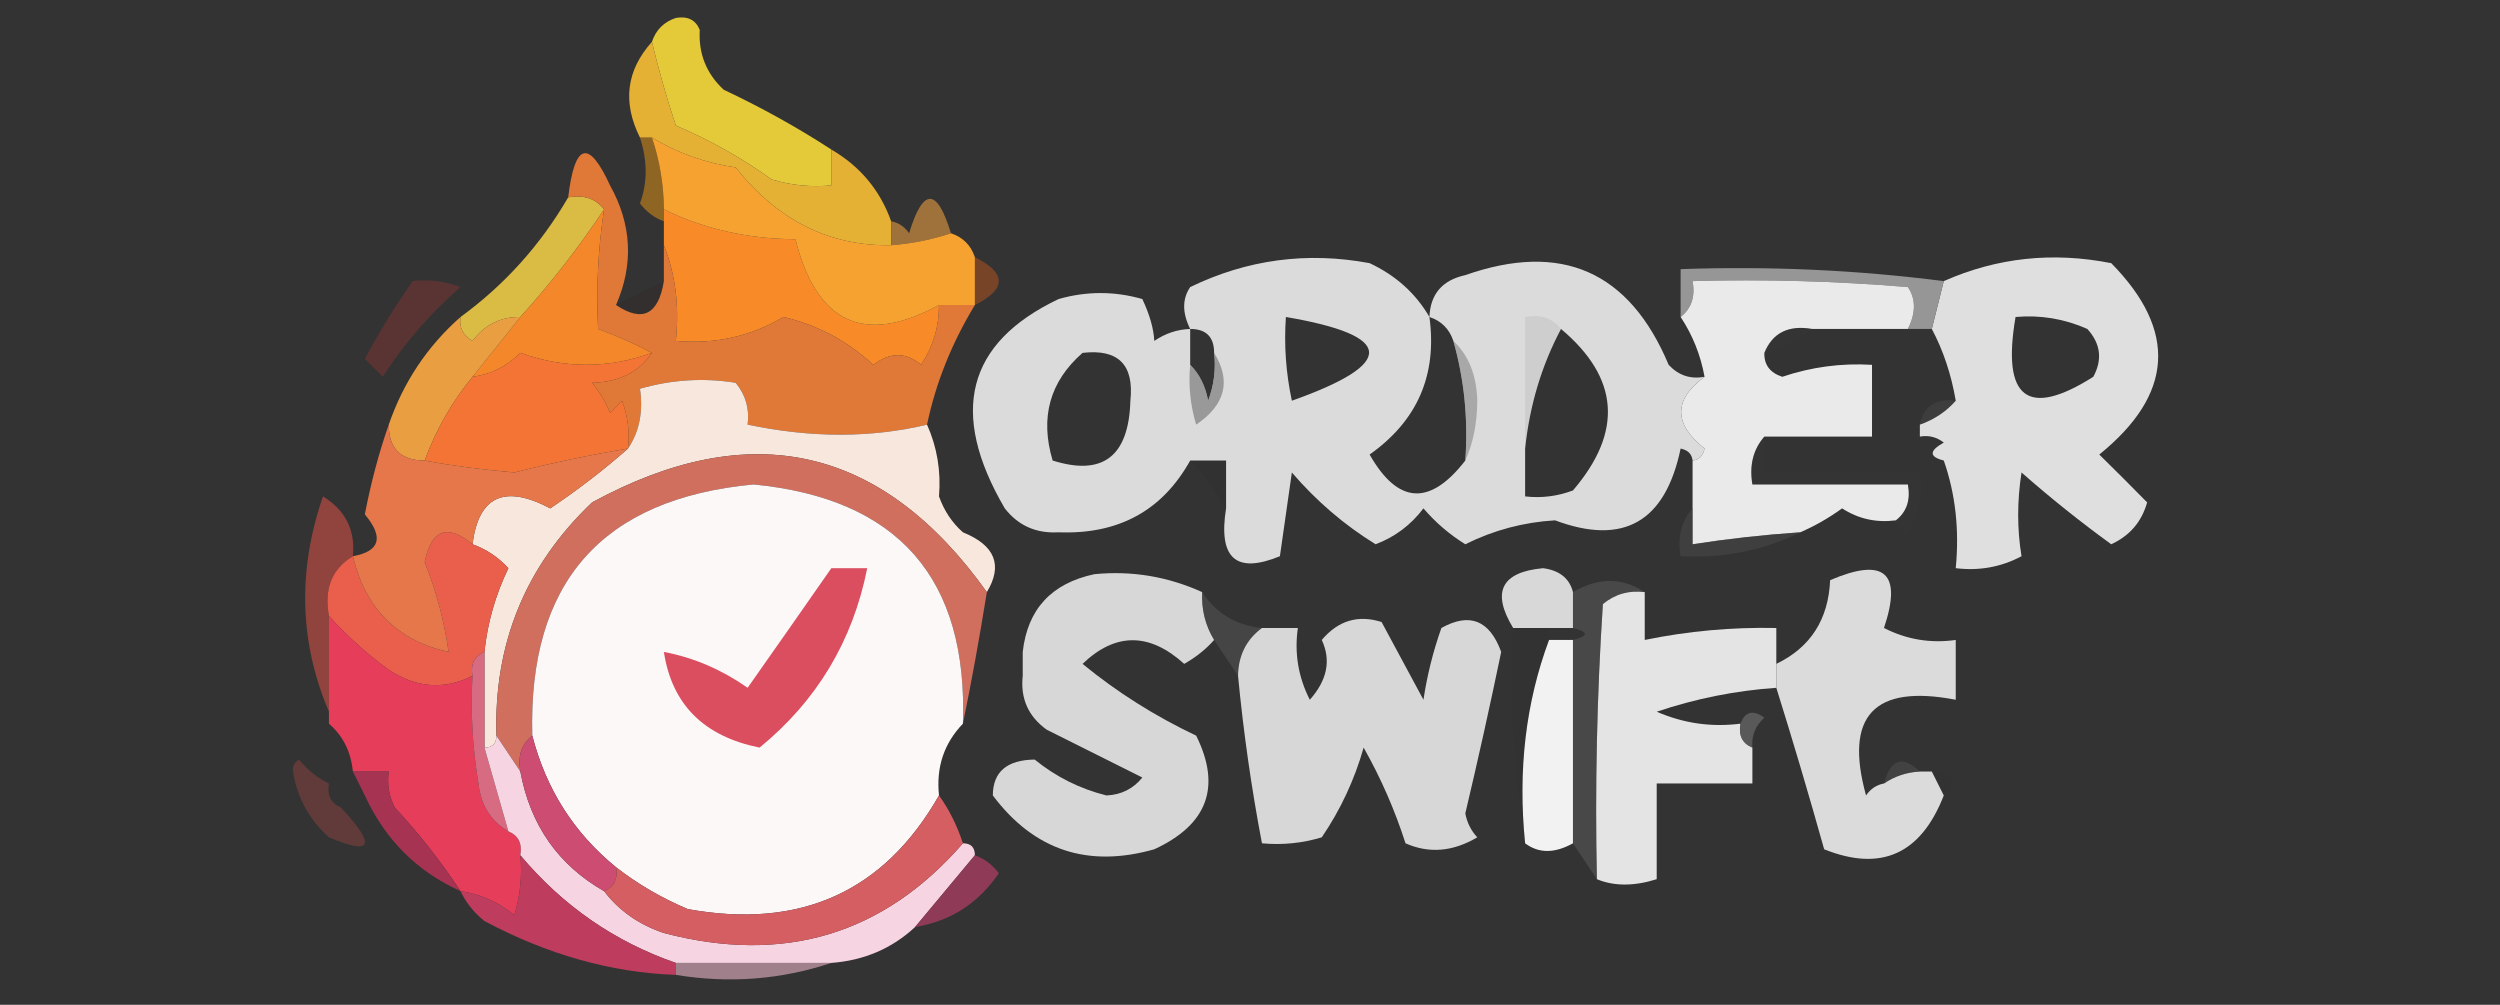 <?xml version="1.0" encoding="UTF-8"?>
<!DOCTYPE svg PUBLIC "-//W3C//DTD SVG 1.1//EN" "http://www.w3.org/Graphics/SVG/1.1/DTD/svg11.dtd">
<svg xmlns="http://www.w3.org/2000/svg" version="1.1" width="209px" height="84px" style="shape-rendering:geometricPrecision; text-rendering:geometricPrecision; image-rendering:optimizeQuality; fill-rule:evenodd; clip-rule:evenodd" xmlns:xlink="http://www.w3.org/1999/xlink">
<rect width="100%" height="100%" fill="#333333" stroke="none"/>
<g><path style="opacity:0.004" fill="#0e0400" d="M 57.5,-0.5 C 57.833,-0.5 58.167,-0.5 58.5,-0.5C 59.625,0.652 59.625,1.652 58.5,2.5C 58.158,1.662 57.492,1.328 56.5,1.5C 56.833,0.833 57.167,0.167 57.5,-0.5 Z"/></g>
<g><path style="opacity:1" fill="#e4c939" d="M 56.5,1.5 C 57.492,1.328 58.158,1.662 58.5,2.5C 58.383,4.484 59.05,6.15 60.5,7.5C 63.662,8.988 66.662,10.655 69.5,12.5C 69.5,13.5 69.5,14.5 69.5,15.5C 67.801,15.66 66.134,15.493 64.5,15C 62.013,13.208 59.346,11.708 56.5,10.5C 55.725,8.157 55.058,5.823 54.5,3.5C 54.833,2.5 55.5,1.833 56.5,1.5 Z"/></g>
<g><path style="opacity:1" fill="#8f6524" d="M 53.5,11.5 C 53.833,11.5 54.167,11.5 54.5,11.5C 55.15,13.435 55.483,15.435 55.5,17.5C 55.5,17.833 55.5,18.167 55.5,18.5C 54.711,18.217 54.044,17.717 53.5,17C 54.138,15.293 54.138,13.46 53.5,11.5 Z"/></g>
<g><path style="opacity:1" fill="#e4b134" d="M 54.5,3.5 C 55.058,5.823 55.725,8.157 56.5,10.5C 59.346,11.708 62.013,13.208 64.5,15C 66.134,15.493 67.801,15.66 69.5,15.5C 69.5,14.5 69.5,13.5 69.5,12.5C 71.914,13.911 73.581,15.911 74.5,18.5C 74.5,19.167 74.5,19.833 74.5,20.5C 69.346,20.591 65.013,18.425 61.5,14C 58.94,13.616 56.606,12.783 54.5,11.5C 54.167,11.5 53.833,11.5 53.5,11.5C 52.027,8.548 52.361,5.881 54.5,3.5 Z"/></g>
<g><path style="opacity:1" fill="#9f723b" d="M 79.5,19.5 C 77.883,20.038 76.216,20.371 74.5,20.5C 74.5,19.833 74.5,19.167 74.5,18.5C 75.117,18.611 75.617,18.944 76,19.5C 77.167,15.667 78.334,15.667 79.5,19.5 Z"/></g>
<g><path style="opacity:1" fill="#f88b28" d="M 55.5,17.5 C 58.85,19.14 62.517,19.974 66.5,20C 68.275,27.058 72.275,28.891 78.5,25.5C 78.509,27.308 78.009,28.975 77,30.5C 75.75,29.427 74.416,29.427 73,30.5C 70.853,28.51 68.353,27.177 65.5,26.5C 62.765,28.125 59.765,28.792 56.5,28.5C 56.806,25.615 56.473,22.948 55.5,20.5C 55.5,19.833 55.5,19.167 55.5,18.5C 55.5,18.167 55.5,17.833 55.5,17.5 Z"/></g>
<g><path style="opacity:1" fill="#dbdbdb" d="M 119.5,26.5 C 119.574,24.589 120.574,23.422 122.5,23C 130.547,20.18 136.214,22.68 139.5,30.5C 140.325,31.386 141.325,31.719 142.5,31.5C 139.894,33.421 139.894,35.421 142.5,37.5C 142.376,38.107 142.043,38.44 141.5,38.5C 141.44,37.957 141.107,37.624 140.5,37.5C 139.223,43.639 135.723,45.639 130,43.5C 127.363,43.657 124.863,44.324 122.5,45.5C 121.186,44.687 120.019,43.687 119,42.5C 117.938,43.899 116.605,44.899 115,45.5C 112.384,43.888 110.05,41.888 108,39.5C 107.667,41.833 107.333,44.167 107,46.5C 103.331,48.009 101.831,46.676 102.5,42.5C 102.5,41.167 102.5,39.833 102.5,38.5C 101.5,38.5 100.5,38.5 99.5,38.5C 97.167,42.693 93.5,44.693 88.5,44.5C 86.626,44.61 85.126,43.944 84,42.5C 79.313,34.491 80.813,28.658 88.5,25C 90.833,24.333 93.167,24.333 95.5,25C 96.112,26.303 96.445,27.47 96.5,28.5C 97.417,27.873 98.417,27.539 99.5,27.5C 98.829,26.153 98.829,24.986 99.5,24C 104.266,21.69 109.266,21.023 114.5,22C 116.687,23.025 118.354,24.525 119.5,26.5 Z M 107.5,26.5 C 116.603,28.053 116.769,30.386 108,33.5C 107.503,31.19 107.337,28.857 107.5,26.5 Z M 119.5,26.5 C 120.5,26.833 121.167,27.5 121.5,28.5C 122.414,31.728 122.747,35.061 122.5,38.5C 119.534,42.324 116.867,42.158 114.5,38C 118.493,35.181 120.16,31.347 119.5,26.5 Z M 99.5,27.5 C 100.833,27.5 101.5,28.167 101.5,29.5C 101.657,30.873 101.49,32.207 101,33.5C 100.768,32.263 100.268,31.262 99.5,30.5C 99.5,29.5 99.5,28.5 99.5,27.5 Z M 130.5,27.5 C 135.371,31.589 135.705,36.089 131.5,41C 130.207,41.49 128.873,41.657 127.5,41.5C 127.5,40.167 127.5,38.833 127.5,37.5C 127.881,33.881 128.881,30.548 130.5,27.5 Z M 90.5,29.5 C 93.488,29.155 94.821,30.488 94.5,33.5C 94.367,38.156 92.2,39.823 88,38.5C 86.927,34.9 87.76,31.9 90.5,29.5 Z"/></g>
<g><path style="opacity:1" fill="#dfdfdf" d="M 162.5,38.5 C 161.262,38.19 161.262,37.69 162.5,37C 161.906,36.536 161.239,36.369 160.5,36.5C 160.5,36.167 160.5,35.833 160.5,35.5C 161.71,35.068 162.71,34.401 163.5,33.5C 163.125,31.302 162.458,29.302 161.5,27.5C 161.833,26.167 162.167,24.833 162.5,23.5C 166.943,21.534 171.61,21.034 176.5,22C 182.047,27.64 181.714,32.973 175.5,38C 176.868,39.34 178.201,40.674 179.5,42C 179.046,43.622 178.046,44.788 176.5,45.5C 173.909,43.62 171.409,41.62 169,39.5C 168.626,41.898 168.626,44.231 169,46.5C 167.301,47.406 165.467,47.739 163.5,47.5C 163.81,44.287 163.477,41.287 162.5,38.5 Z M 168.5,26.5 C 170.591,26.318 172.591,26.652 174.5,27.5C 175.614,28.723 175.781,30.056 175,31.5C 169.5,34.986 167.333,33.319 168.5,26.5 Z"/></g>
<g><path style="opacity:1" fill="#774428" d="M 81.5,21.5 C 84.167,22.833 84.167,24.167 81.5,25.5C 81.5,24.167 81.5,22.833 81.5,21.5 Z"/></g>
<g><path style="opacity:0.945" fill="#9c9c9c" d="M 162.5,23.5 C 162.167,24.833 161.833,26.167 161.5,27.5C 160.833,27.5 160.167,27.5 159.5,27.5C 160.171,26.153 160.171,24.986 159.5,24C 153.509,23.5 147.509,23.334 141.5,23.5C 141.737,24.791 141.404,25.791 140.5,26.5C 140.5,25.167 140.5,23.833 140.5,22.5C 147.89,22.236 155.223,22.57 162.5,23.5 Z"/></g>
<g><path style="opacity:1" fill="#f6a230" d="M 54.5,11.5 C 56.606,12.783 58.94,13.616 61.5,14C 65.013,18.425 69.346,20.591 74.5,20.5C 76.216,20.371 77.883,20.038 79.5,19.5C 80.5,19.833 81.167,20.5 81.5,21.5C 81.5,22.833 81.5,24.167 81.5,25.5C 80.5,25.5 79.5,25.5 78.5,25.5C 72.275,28.891 68.275,27.058 66.5,20C 62.517,19.974 58.85,19.14 55.5,17.5C 55.483,15.435 55.15,13.435 54.5,11.5 Z"/></g>
<g><path style="opacity:1" fill="#eaeaea" d="M 159.5,27.5 C 156.833,27.5 154.167,27.5 151.5,27.5C 149.517,27.157 148.183,27.823 147.5,29.5C 147.47,30.497 147.97,31.164 149,31.5C 151.434,30.678 153.934,30.344 156.5,30.5C 156.5,32.5 156.5,34.5 156.5,36.5C 153.5,36.5 150.5,36.5 147.5,36.5C 146.566,37.568 146.232,38.901 146.5,40.5C 150.833,40.5 155.167,40.5 159.5,40.5C 159.737,41.791 159.404,42.791 158.5,43.5C 156.856,43.714 155.356,43.38 154,42.5C 152.887,43.305 151.721,43.972 150.5,44.5C 147.482,44.704 144.482,45.037 141.5,45.5C 141.5,44.5 141.5,43.5 141.5,42.5C 141.5,41.167 141.5,39.833 141.5,38.5C 142.043,38.44 142.376,38.107 142.5,37.5C 139.894,35.421 139.894,33.421 142.5,31.5C 142.169,29.678 141.502,28.011 140.5,26.5C 141.404,25.791 141.737,24.791 141.5,23.5C 147.509,23.334 153.509,23.5 159.5,24C 160.171,24.986 160.171,26.153 159.5,27.5 Z"/></g>
<g><path style="opacity:1" fill="#dabb44" d="M 47.5,16.5 C 48.791,16.263 49.791,16.596 50.5,17.5C 48.419,20.642 46.086,23.642 43.5,26.5C 41.857,26.48 40.524,27.147 39.5,28.5C 38.703,28.043 38.369,27.376 38.5,26.5C 42.183,23.815 45.183,20.482 47.5,16.5 Z"/></g>
<g><path style="opacity:0.812" fill="#633432" d="M 34.5,23.5 C 35.873,23.343 37.207,23.51 38.5,24C 35.96,26.205 33.793,28.705 32,31.5C 31.5,31 31,30.5 30.5,30C 31.719,27.722 33.052,25.555 34.5,23.5 Z"/></g>
<g><path style="opacity:1" fill="#f4872a" d="M 50.5,17.5 C 49.995,20.841 49.828,24.174 50,27.5C 51.623,28.099 53.123,28.766 54.5,29.5C 50.864,30.827 47.197,30.827 43.5,29.5C 42.378,30.63 41.044,31.297 39.5,31.5C 40.833,29.833 42.167,28.167 43.5,26.5C 46.086,23.642 48.419,20.642 50.5,17.5 Z"/></g>
<g><path style="opacity:0.173" fill="#3b3b3b" d="M 151.5,27.5 C 150.329,28.345 148.995,29.011 147.5,29.5C 148.183,27.823 149.517,27.157 151.5,27.5 Z"/></g>
<g><path style="opacity:1" fill="#e07938" d="M 51.5,25.5 C 53.709,26.976 55.042,26.309 55.5,23.5C 55.5,22.5 55.5,21.5 55.5,20.5C 56.473,22.948 56.806,25.615 56.5,28.5C 59.765,28.792 62.765,28.125 65.5,26.5C 68.353,27.177 70.853,28.51 73,30.5C 74.416,29.427 75.75,29.427 77,30.5C 78.009,28.975 78.509,27.308 78.5,25.5C 79.5,25.5 80.5,25.5 81.5,25.5C 79.56,28.696 78.226,32.029 77.5,35.5C 72.82,36.618 67.82,36.618 62.5,35.5C 62.67,34.178 62.337,33.011 61.5,32C 58.808,31.57 56.141,31.737 53.5,32.5C 53.785,34.415 53.451,36.081 52.5,37.5C 52.657,36.127 52.49,34.793 52,33.5C 51.667,33.833 51.333,34.167 51,34.5C 50.626,33.584 50.126,32.75 49.5,32C 51.744,31.95 53.411,31.117 54.5,29.5C 53.123,28.766 51.623,28.099 50,27.5C 49.828,24.174 49.995,20.841 50.5,17.5C 49.791,16.596 48.791,16.263 47.5,16.5C 48.047,11.937 49.214,11.604 51,15.5C 52.819,18.767 52.986,22.1 51.5,25.5 Z"/></g>
<g><path style="opacity:0.09" fill="#340f03" d="M 55.5,23.5 C 55.042,26.309 53.709,26.976 51.5,25.5C 52.833,24.833 54.167,24.167 55.5,23.5 Z"/></g>
<g><path style="opacity:1" fill="#e99f41" d="M 38.5,26.5 C 38.369,27.376 38.703,28.043 39.5,28.5C 40.524,27.147 41.857,26.48 43.5,26.5C 42.167,28.167 40.833,29.833 39.5,31.5C 37.802,33.561 36.468,35.895 35.5,38.5C 33.5,38.5 32.5,37.5 32.5,35.5C 33.723,31.951 35.723,28.951 38.5,26.5 Z"/></g>
<g><path style="opacity:1" fill="#f37434" d="M 54.5,29.5 C 53.411,31.117 51.744,31.95 49.5,32C 50.126,32.75 50.626,33.584 51,34.5C 51.333,34.167 51.667,33.833 52,33.5C 52.49,34.793 52.657,36.127 52.5,37.5C 49.333,38.028 46.166,38.695 43,39.5C 40.116,39.244 37.616,38.911 35.5,38.5C 36.468,35.895 37.802,33.561 39.5,31.5C 41.044,31.297 42.378,30.63 43.5,29.5C 47.197,30.827 50.864,30.827 54.5,29.5 Z"/></g>
<g><path style="opacity:1" fill="#f8e7dc" d="M 77.5,35.5 C 78.341,37.379 78.675,39.379 78.5,41.5C 78.932,42.709 79.599,43.709 80.5,44.5C 83.192,45.59 83.858,47.257 82.5,49.5C 73.769,37.273 62.77,34.773 49.5,42C 43.939,47.292 41.272,53.792 41.5,61.5C 41.5,62.167 41.167,62.5 40.5,62.5C 40.5,59.833 40.5,57.167 40.5,54.5C 40.756,52.063 41.423,49.729 42.5,47.5C 41.643,46.575 40.643,45.908 39.5,45.5C 40.01,41.473 42.176,40.473 46,42.5C 48.333,40.932 50.5,39.265 52.5,37.5C 53.451,36.081 53.785,34.415 53.5,32.5C 56.141,31.737 58.808,31.57 61.5,32C 62.337,33.011 62.67,34.178 62.5,35.5C 67.82,36.618 72.82,36.618 77.5,35.5 Z"/></g>
<g><path style="opacity:0.635" fill="#737373" d="M 101.5,29.5 C 102.947,31.838 102.447,33.838 100,35.5C 99.507,33.866 99.34,32.199 99.5,30.5C 100.268,31.262 100.768,32.263 101,33.5C 101.49,32.207 101.657,30.873 101.5,29.5 Z"/></g>
<g><path style="opacity:0.512" fill="#7a7a7a" d="M 121.5,28.5 C 122.777,29.694 123.444,31.36 123.5,33.5C 123.493,35.369 123.16,37.036 122.5,38.5C 122.747,35.061 122.414,31.728 121.5,28.5 Z"/></g>
<g><path style="opacity:0.235" fill="#5f5f5f" d="M 163.5,33.5 C 162.71,34.401 161.71,35.068 160.5,35.5C 160.821,33.952 161.821,33.285 163.5,33.5 Z"/></g>
<g><path style="opacity:0.075" fill="#2d2d2d" d="M 130.5,27.5 C 128.881,30.548 127.881,33.881 127.5,37.5C 127.5,33.833 127.5,30.167 127.5,26.5C 128.791,26.263 129.791,26.596 130.5,27.5 Z"/></g>
<g><path style="opacity:1" fill="#d06f5e" d="M 82.5,49.5 C 81.897,53.273 81.23,56.939 80.5,60.5C 80.925,48.348 75.092,41.681 63,40.5C 50.312,41.691 44.145,48.691 44.5,61.5C 43.596,62.209 43.263,63.209 43.5,64.5C 42.833,63.5 42.167,62.5 41.5,61.5C 41.272,53.792 43.939,47.292 49.5,42C 62.77,34.773 73.769,37.273 82.5,49.5 Z"/></g>
<g><path style="opacity:0.055" fill="#3c3c3c" d="M 160.5,36.5 C 161.239,36.369 161.906,36.536 162.5,37C 161.262,37.69 161.262,38.19 162.5,38.5C 162.158,39.338 161.492,39.672 160.5,39.5C 160.5,38.5 160.5,37.5 160.5,36.5 Z"/></g>
<g><path style="opacity:0.237" fill="#3a3a3a" d="M 147.5,36.5 C 147.5,37.5 147.5,38.5 147.5,39.5C 151.833,39.5 156.167,39.5 160.5,39.5C 160.785,41.288 160.452,42.955 159.5,44.5C 158.893,44.376 158.56,44.043 158.5,43.5C 159.404,42.791 159.737,41.791 159.5,40.5C 155.167,40.5 150.833,40.5 146.5,40.5C 146.232,38.901 146.566,37.568 147.5,36.5 Z"/></g>
<g><path style="opacity:0.082" fill="#191919" d="M 99.5,38.5 C 100.5,38.5 101.5,38.5 102.5,38.5C 102.5,39.833 102.5,41.167 102.5,42.5C 101.659,41.074 100.659,39.74 99.5,38.5 Z"/></g>
<g><path style="opacity:1" fill="#fdf8f8" d="M 80.5,60.5 C 78.919,62.142 78.252,64.142 78.5,66.5C 73.915,74.545 66.915,77.712 57.5,76C 55.308,75.074 53.308,73.907 51.5,72.5C 47.986,69.639 45.653,65.972 44.5,61.5C 44.145,48.691 50.312,41.691 63,40.5C 75.092,41.681 80.925,48.348 80.5,60.5 Z"/></g>
<g><path style="opacity:0.004" fill="#25201e" d="M 78.5,41.5 C 80.048,41.821 80.715,42.821 80.5,44.5C 79.599,43.709 78.932,42.709 78.5,41.5 Z"/></g>
<g><path style="opacity:0.463" fill="#4e4e4e" d="M 141.5,42.5 C 141.5,43.5 141.5,44.5 141.5,45.5C 144.482,45.037 147.482,44.704 150.5,44.5C 147.456,46.011 144.122,46.678 140.5,46.5C 140.232,44.901 140.566,43.568 141.5,42.5 Z"/></g>
<g><path style="opacity:1" fill="#d7d7d7" d="M 100.5,49.5 C 100.433,50.959 100.766,52.292 101.5,53.5C 100.828,54.267 99.995,54.934 99,55.5C 96.085,52.865 93.252,52.865 90.5,55.5C 93.377,57.861 96.544,59.861 100,61.5C 102.122,65.773 100.955,68.94 96.5,71C 90.938,72.581 86.438,71.081 83,66.5C 83.01,64.528 84.176,63.529 86.5,63.5C 88.278,64.945 90.278,65.945 92.5,66.5C 93.737,66.444 94.737,65.944 95.5,65C 92.833,63.667 90.167,62.333 87.5,61C 85.963,59.89 85.296,58.39 85.5,56.5C 85.5,55.833 85.5,55.167 85.5,54.5C 85.9,50.93 87.9,48.764 91.5,48C 94.624,47.697 97.624,48.197 100.5,49.5 Z"/></g>
<g><path style="opacity:1" fill="#d8d8d8" d="M 131.5,49.5 C 131.5,50.5 131.5,51.5 131.5,52.5C 130.833,52.5 130.167,52.5 129.5,52.5C 128.5,52.5 127.5,52.5 126.5,52.5C 124.671,49.492 125.504,47.825 129,47.5C 130.376,47.684 131.209,48.351 131.5,49.5 Z"/></g>
<g><path style="opacity:1" fill="#dbdbdb" d="M 157.5,65.5 C 158.391,64.89 159.391,64.557 160.5,64.5C 160.833,64.5 161.167,64.5 161.5,64.5C 161.833,65.167 162.167,65.833 162.5,66.5C 160.587,71.409 157.254,72.909 152.5,71C 151.208,66.392 149.875,61.892 148.5,57.5C 148.5,56.833 148.5,56.167 148.5,55.5C 151.355,54.126 152.855,51.793 153,48.5C 157.552,46.554 159.052,47.888 157.5,52.5C 159.396,53.466 161.396,53.799 163.5,53.5C 163.5,55.167 163.5,56.833 163.5,58.5C 156.666,57.184 154.166,59.851 156,66.5C 156.383,65.944 156.883,65.611 157.5,65.5 Z"/></g>
<g><path style="opacity:1" fill="#e4e4e4" d="M 137.5,49.5 C 137.5,50.833 137.5,52.167 137.5,53.5C 141.119,52.756 144.785,52.423 148.5,52.5C 148.5,53.5 148.5,54.5 148.5,55.5C 148.5,56.167 148.5,56.833 148.5,57.5C 145.086,57.736 141.753,58.403 138.5,59.5C 140.743,60.474 143.076,60.808 145.5,60.5C 145.328,61.492 145.662,62.158 146.5,62.5C 146.5,63.5 146.5,64.5 146.5,65.5C 143.833,65.5 141.167,65.5 138.5,65.5C 138.5,68.167 138.5,70.833 138.5,73.5C 136.602,74.097 134.935,74.097 133.5,73.5C 133.334,65.826 133.5,58.159 134,50.5C 135.011,49.663 136.178,49.33 137.5,49.5 Z"/></g>
<g><path style="opacity:1" fill="#91433e" d="M 29.5,46.5 C 27.744,47.552 27.077,49.219 27.5,51.5C 27.5,54.167 27.5,56.833 27.5,59.5C 25.029,53.703 24.863,47.703 27,41.5C 28.883,42.653 29.716,44.319 29.5,46.5 Z"/></g>
<g><path style="opacity:1" fill="#ea5e4c" d="M 39.5,45.5 C 40.643,45.908 41.643,46.575 42.5,47.5C 41.423,49.729 40.756,52.063 40.5,54.5C 39.662,54.842 39.328,55.508 39.5,56.5C 37.146,57.684 34.813,57.518 32.5,56C 30.638,54.634 28.972,53.134 27.5,51.5C 27.077,49.219 27.744,47.552 29.5,46.5C 30.558,50.892 33.225,53.558 37.5,54.5C 37.145,51.933 36.479,49.433 35.5,47C 36.061,44.256 37.394,43.756 39.5,45.5 Z"/></g>
<g><path style="opacity:1" fill="#e5774b" d="M 32.5,35.5 C 32.5,37.5 33.5,38.5 35.5,38.5C 37.616,38.911 40.116,39.244 43,39.5C 46.166,38.695 49.333,38.028 52.5,37.5C 50.5,39.265 48.333,40.932 46,42.5C 42.176,40.473 40.01,41.473 39.5,45.5C 37.394,43.756 36.061,44.256 35.5,47C 36.479,49.433 37.145,51.933 37.5,54.5C 33.225,53.558 30.558,50.892 29.5,46.5C 31.772,46.089 32.105,44.922 30.5,43C 31.016,40.331 31.683,37.831 32.5,35.5 Z"/></g>
<g><path style="opacity:0.373" fill="#646464" d="M 100.5,49.5 C 101.67,51.279 103.336,52.279 105.5,52.5C 104.194,53.467 103.527,54.801 103.5,56.5C 102.833,55.5 102.167,54.5 101.5,53.5C 100.766,52.292 100.433,50.959 100.5,49.5 Z"/></g>
<g><path style="opacity:1" fill="#d7d7d7" d="M 103.5,56.5 C 103.527,54.801 104.194,53.467 105.5,52.5C 106.5,52.5 107.5,52.5 108.5,52.5C 108.201,54.604 108.534,56.604 109.5,58.5C 110.958,56.861 111.292,55.195 110.5,53.5C 111.869,51.876 113.536,51.376 115.5,52C 116.67,54.185 117.836,56.351 119,58.5C 119.311,56.444 119.811,54.444 120.5,52.5C 122.864,51.18 124.531,51.846 125.5,54.5C 124.563,59.017 123.563,63.517 122.5,68C 122.645,68.772 122.978,69.439 123.5,70C 121.466,71.205 119.466,71.372 117.5,70.5C 116.608,67.716 115.442,65.05 114,62.5C 113.235,65.196 112.068,67.696 110.5,70C 108.866,70.493 107.199,70.66 105.5,70.5C 104.617,65.868 103.95,61.202 103.5,56.5 Z"/></g>
<g><path style="opacity:0.004" fill="#070707" d="M 85.5,54.5 C 85.5,55.167 85.5,55.833 85.5,56.5C 84.504,56.414 83.671,56.748 83,57.5C 82.517,56.552 82.35,55.552 82.5,54.5C 83.5,54.5 84.5,54.5 85.5,54.5 Z"/></g>
<g><path style="opacity:1" fill="#f2f2f2" d="M 129.5,53.5 C 130.167,53.5 130.833,53.5 131.5,53.5C 131.5,59.167 131.5,64.833 131.5,70.5C 129.965,71.354 128.632,71.354 127.5,70.5C 126.883,64.402 127.55,58.735 129.5,53.5 Z"/></g>
<g><path style="opacity:1" fill="#da4e60" d="M 69.5,47.5 C 70.5,47.5 71.5,47.5 72.5,47.5C 71.292,53.583 68.292,58.583 63.5,62.5C 58.837,61.558 56.171,58.891 55.5,54.5C 58.005,54.98 60.338,55.98 62.5,57.5C 64.859,54.149 67.192,50.815 69.5,47.5 Z"/></g>
<g><path style="opacity:0.404" fill="#686868" d="M 137.5,49.5 C 136.178,49.33 135.011,49.663 134,50.5C 133.5,58.159 133.334,65.826 133.5,73.5C 132.833,72.5 132.167,71.5 131.5,70.5C 131.5,64.833 131.5,59.167 131.5,53.5C 132.833,53.167 132.833,52.833 131.5,52.5C 131.5,51.5 131.5,50.5 131.5,49.5C 133.611,48.258 135.611,48.258 137.5,49.5 Z"/></g>
<g><path style="opacity:0.01" fill="#1f090a" d="M 27.5,60.5 C 28.674,61.514 29.34,62.847 29.5,64.5C 29.833,65.167 30.167,65.833 30.5,66.5C 29.508,66.328 28.842,66.662 28.5,67.5C 27.662,67.158 27.328,66.492 27.5,65.5C 26.542,65.047 25.708,64.38 25,63.5C 24.601,63.728 24.435,64.062 24.5,64.5C 23.402,63.399 23.235,62.066 24,60.5C 25.349,63.07 26.516,63.07 27.5,60.5 Z"/></g>
<g><path style="opacity:1" fill="#e63d5b" d="M 27.5,51.5 C 28.972,53.134 30.638,54.634 32.5,56C 34.813,57.518 37.146,57.684 39.5,56.5C 39.335,59.518 39.502,62.518 40,65.5C 40.2,67.32 41.034,68.653 42.5,69.5C 43.338,69.842 43.672,70.508 43.5,71.5C 43.66,73.199 43.493,74.866 43,76.5C 41.67,75.418 40.17,74.751 38.5,74.5C 36.881,72.042 35.048,69.709 33,67.5C 32.517,66.552 32.35,65.552 32.5,64.5C 31.5,64.5 30.5,64.5 29.5,64.5C 29.34,62.847 28.674,61.514 27.5,60.5C 27.5,60.167 27.5,59.833 27.5,59.5C 27.5,56.833 27.5,54.167 27.5,51.5 Z"/></g>
<g><path style="opacity:0.635" fill="#6f6f6f" d="M 146.5,62.5 C 145.662,62.158 145.328,61.492 145.5,60.5C 145.897,59.475 146.563,59.308 147.5,60C 146.748,60.671 146.414,61.504 146.5,62.5 Z"/></g>
<g><path style="opacity:0.11" fill="#2f2f2f" d="M 126.5,52.5 C 127.5,52.5 128.5,52.5 129.5,52.5C 129.5,52.833 129.5,53.167 129.5,53.5C 127.55,58.735 126.883,64.402 127.5,70.5C 126.51,64.69 126.177,58.69 126.5,52.5 Z"/></g>
<g><path style="opacity:0.471" fill="#545454" d="M 160.5,64.5 C 159.391,64.557 158.391,64.89 157.5,65.5C 158.053,63.448 159.053,63.115 160.5,64.5 Z"/></g>
<g><path style="opacity:1" fill="#d76b81" d="M 40.5,54.5 C 40.5,57.167 40.5,59.833 40.5,62.5C 41.167,64.833 41.833,67.167 42.5,69.5C 41.034,68.653 40.2,67.32 40,65.5C 39.502,62.518 39.335,59.518 39.5,56.5C 39.328,55.508 39.662,54.842 40.5,54.5 Z"/></g>
<g><path style="opacity:0.055" fill="#292929" d="M 161.5,64.5 C 163.424,64.711 163.757,65.377 162.5,66.5C 162.167,65.833 161.833,65.167 161.5,64.5 Z"/></g>
<g><path style="opacity:0.863" fill="#673d3b" d="M 27.5,65.5 C 27.328,66.492 27.662,67.158 28.5,67.5C 31.478,70.715 31.145,71.548 27.5,70C 25.84,68.512 24.84,66.679 24.5,64.5C 24.435,64.062 24.601,63.728 25,63.5C 25.708,64.38 26.542,65.047 27.5,65.5 Z"/></g>
<g><path style="opacity:1" fill="#a53351" d="M 29.5,64.5 C 30.5,64.5 31.5,64.5 32.5,64.5C 32.35,65.552 32.517,66.552 33,67.5C 35.048,69.709 36.881,72.042 38.5,74.5C 34.855,72.855 32.188,70.188 30.5,66.5C 30.167,65.833 29.833,65.167 29.5,64.5 Z"/></g>
<g><path style="opacity:0.004" fill="#000000" d="M 81.5,67.5 C 82.833,68.167 82.833,68.167 81.5,67.5 Z"/></g>
<g><path style="opacity:1" fill="#f7d4e2" d="M 41.5,61.5 C 42.167,62.5 42.833,63.5 43.5,64.5C 44.336,68.984 46.669,72.317 50.5,74.5C 51.749,76.136 53.416,77.303 55.5,78C 65.529,80.637 73.862,78.137 80.5,70.5C 81.167,70.5 81.5,70.833 81.5,71.5C 79.833,73.5 78.167,75.5 76.5,77.5C 74.574,79.293 72.241,80.293 69.5,80.5C 65.167,80.5 60.833,80.5 56.5,80.5C 51.38,78.726 47.047,75.726 43.5,71.5C 43.672,70.508 43.338,69.842 42.5,69.5C 41.833,67.167 41.167,64.833 40.5,62.5C 41.167,62.5 41.5,62.167 41.5,61.5 Z"/></g>
<g><path style="opacity:1" fill="#cc4c72" d="M 44.5,61.5 C 45.653,65.972 47.986,69.639 51.5,72.5C 51.672,73.492 51.338,74.158 50.5,74.5C 46.669,72.317 44.336,68.984 43.5,64.5C 43.263,63.209 43.596,62.209 44.5,61.5 Z"/></g>
<g><path style="opacity:1" fill="#be3d5e" d="M 43.5,71.5 C 47.047,75.726 51.38,78.726 56.5,80.5C 56.5,80.833 56.5,81.167 56.5,81.5C 51.106,81.31 45.773,79.81 40.5,77C 39.62,76.292 38.953,75.458 38.5,74.5C 40.17,74.751 41.67,75.418 43,76.5C 43.493,74.866 43.66,73.199 43.5,71.5 Z"/></g>
<g><path style="opacity:1" fill="#8f3b57" d="M 81.5,71.5 C 82.289,71.783 82.956,72.283 83.5,73C 81.788,75.519 79.455,77.019 76.5,77.5C 78.167,75.5 79.833,73.5 81.5,71.5 Z"/></g>
<g><path style="opacity:1" fill="#d55e62" d="M 78.5,66.5 C 79.345,67.671 80.011,69.005 80.5,70.5C 73.862,78.137 65.529,80.637 55.5,78C 53.416,77.303 51.749,76.136 50.5,74.5C 51.338,74.158 51.672,73.492 51.5,72.5C 53.308,73.907 55.308,75.074 57.5,76C 66.915,77.712 73.915,74.545 78.5,66.5 Z"/></g>
<g><path style="opacity:1" fill="#a0808a" d="M 56.5,81.5 C 56.5,81.167 56.5,80.833 56.5,80.5C 60.833,80.5 65.167,80.5 69.5,80.5C 65.282,81.901 60.948,82.234 56.5,81.5 Z"/></g>
</svg>
